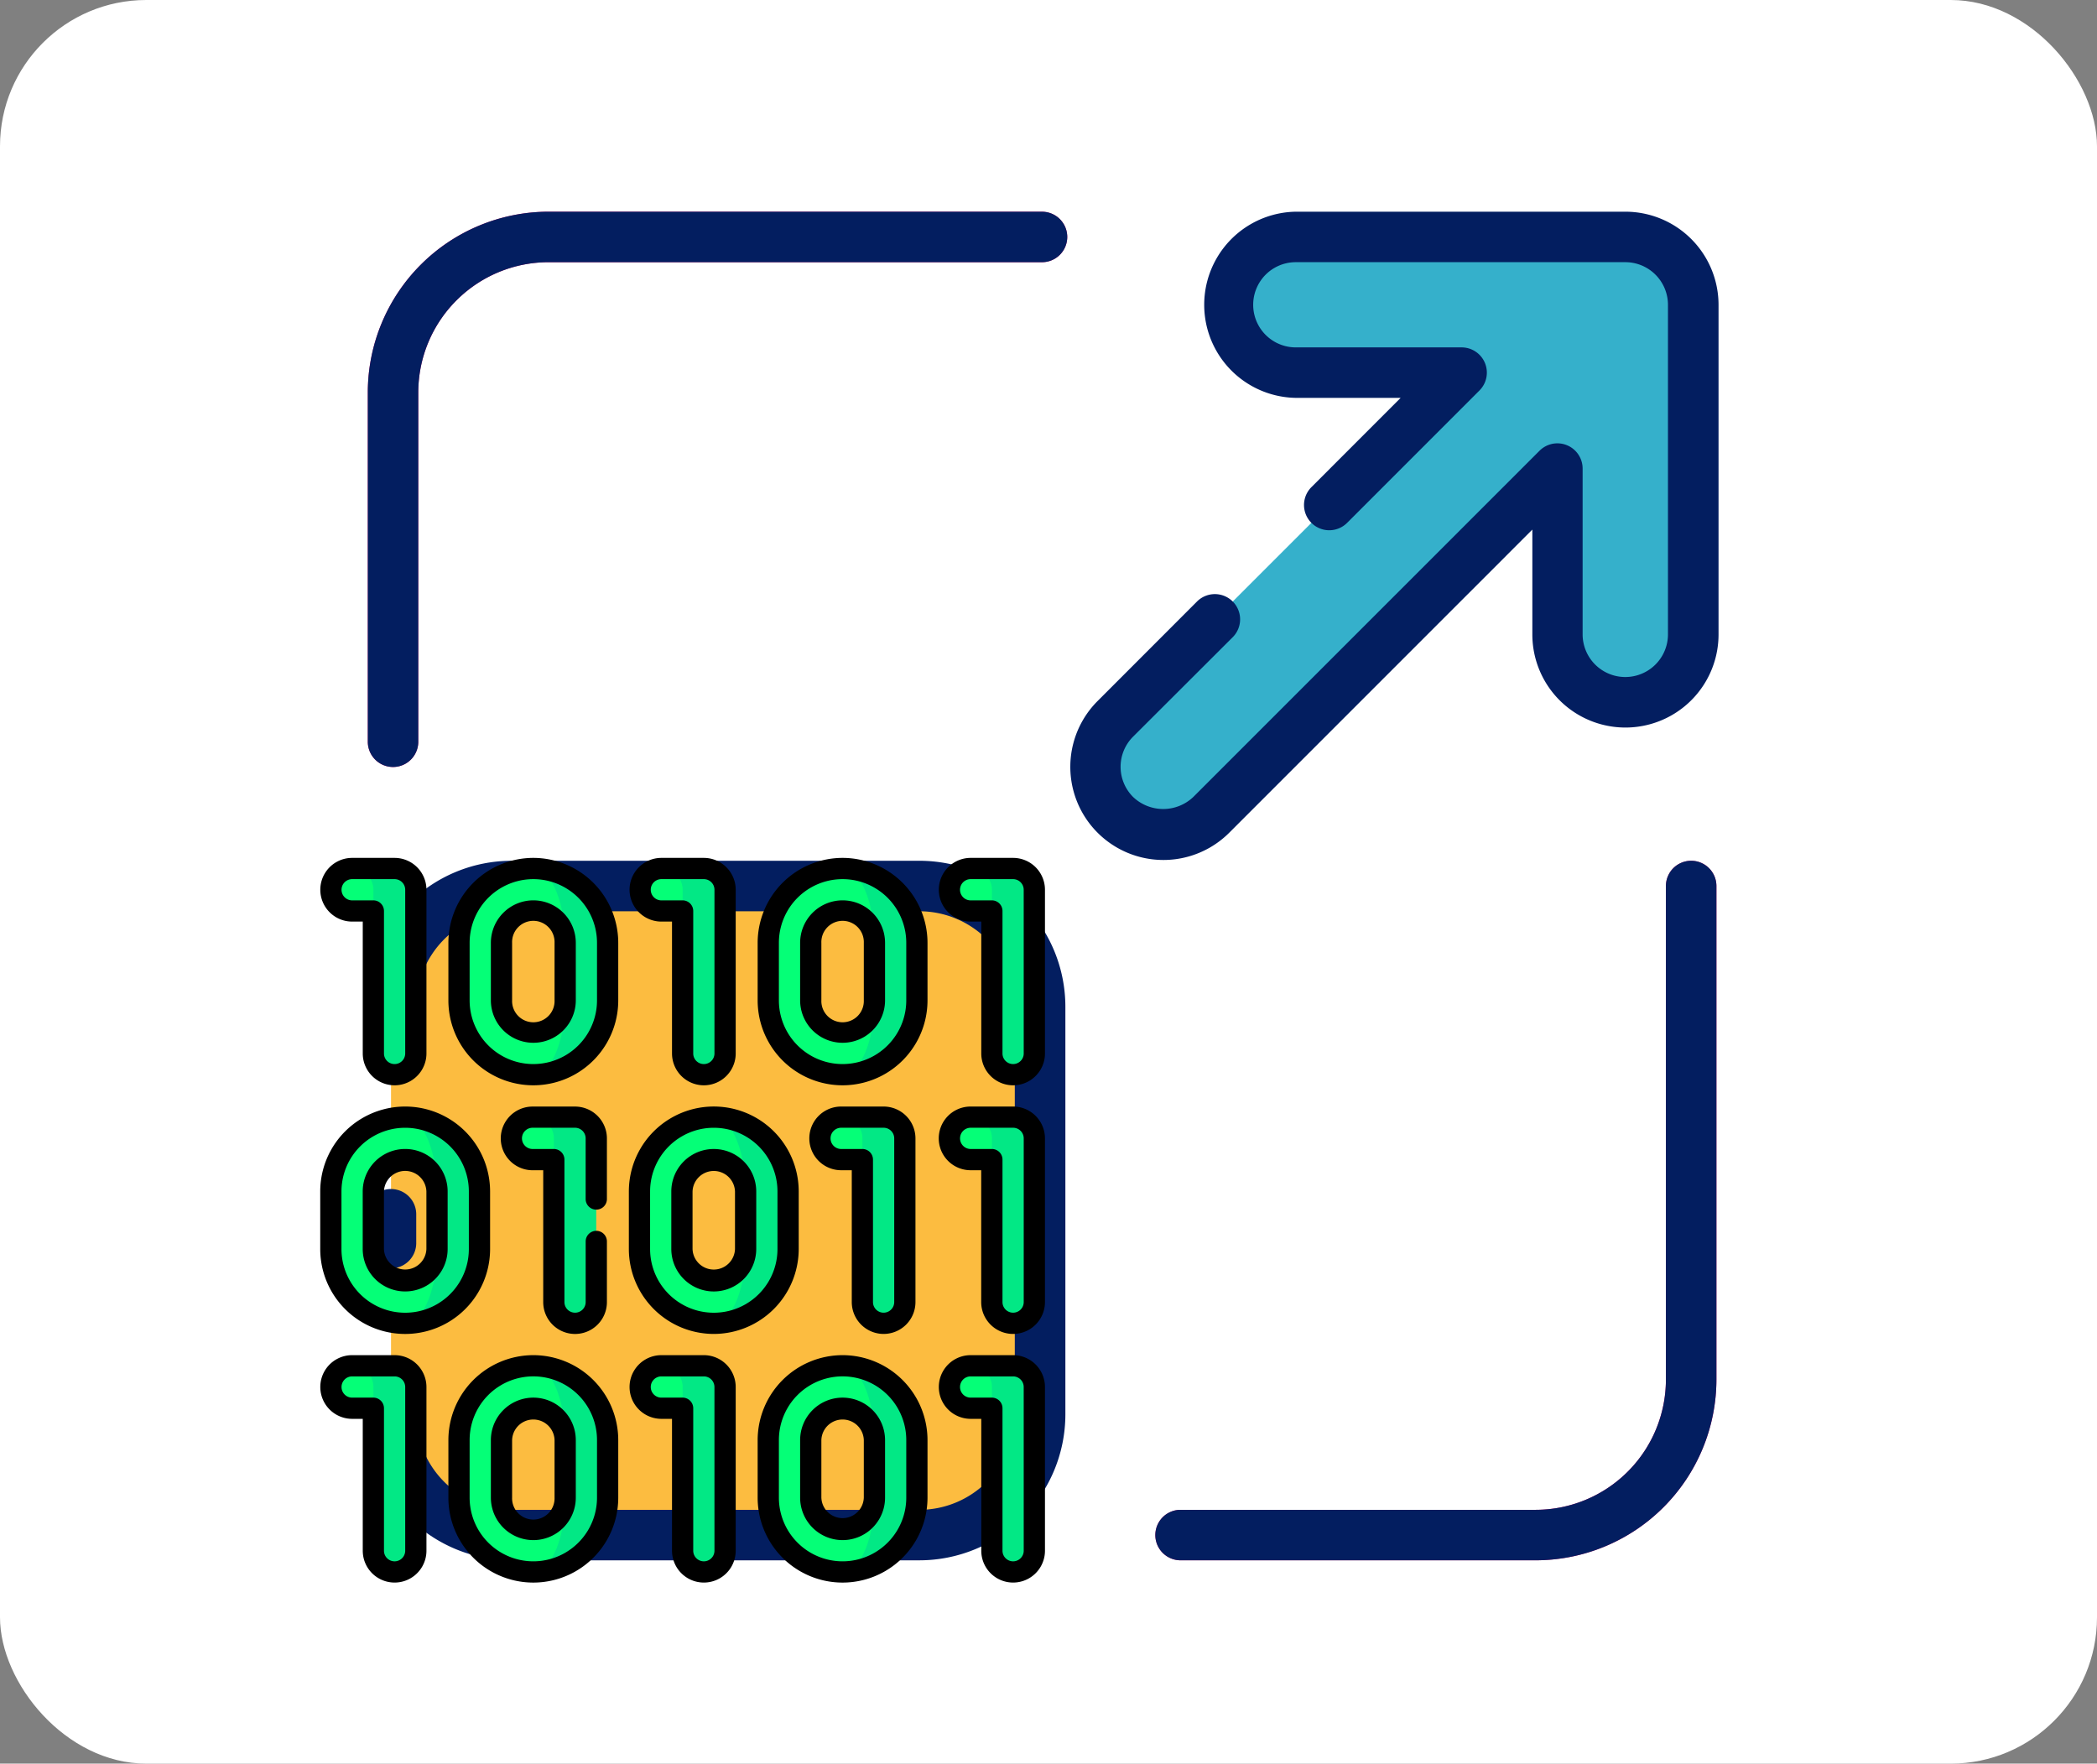 <svg xmlns="http://www.w3.org/2000/svg" width="86" height="72.328" viewBox="0 0 86 72.328">
  <rect x="0" y="0" width="86" height="72.328" fill="#808080" stroke="none"/>
  <g id="Grupo_1104237" data-name="Grupo 1104237" transform="translate(-233 -522)">
    <rect id="Rectángulo_391523" data-name="Rectángulo 391523" width="86" height="72.328" rx="6" transform="translate(233 522)" fill="#fff"/>
    <g id="cambiar-el-tamano" transform="translate(230.892 513.432)">
      <g id="Grupo_1104224" data-name="Grupo 1104224" transform="translate(17.192 17.25)">
        <path id="Trazado_840832" data-name="Trazado 840832" d="M89.432,19H75.917a2.783,2.783,0,1,0,0,5.565h6.8l-14.2,14.2A2.783,2.783,0,1,0,72.454,42.7l14.2-14.2v6.8a2.783,2.783,0,1,0,5.565,0V21.78A2.78,2.78,0,0,0,89.432,19Z" transform="translate(-37.859 -17.965)" fill="#35b0cb"/>
        <rect id="Rectángulo_391536" data-name="Rectángulo 391536" width="26.619" height="26.619" rx="3" transform="translate(0.952 27.654)" fill="#fcbc40"/>
        <g id="Grupo_1104223" data-name="Grupo 1104223">
          <path id="Trazado_840833" data-name="Trazado 840833" d="M93.825,62.25a1.035,1.035,0,0,0-1.035,1.035V83.528a5.346,5.346,0,0,1-5.34,5.34H72.885a1.035,1.035,0,0,0,0,2.07H87.45a7.419,7.419,0,0,0,7.411-7.411V63.285a1.035,1.035,0,0,0-1.035-1.035Z" transform="translate(-39.553 -35.631)" fill="#d9176c"/>
          <path id="Trazado_840834" data-name="Trazado 840834" d="M44.9,17.25H24.661a7.419,7.419,0,0,0-7.411,7.411V38.988a1.035,1.035,0,0,0,2.07,0V24.661a5.346,5.346,0,0,1,5.34-5.34H44.9a1.035,1.035,0,0,0,0-2.07Z" transform="translate(-17.25 -17.25)" fill="#d9176c"/>
        </g>
      </g>
      <g id="Grupo_1104225" data-name="Grupo 1104225" transform="translate(17.108 17.25)">
        <path id="Trazado_840835" data-name="Trazado 840835" d="M88.775,17.25H75.26a3.818,3.818,0,0,0,0,7.635h4.3L75.9,28.547a1.035,1.035,0,1,0,1.464,1.464l5.428-5.429a1.035,1.035,0,0,0-.732-1.767h-6.8a1.747,1.747,0,1,1,0-3.495H88.775a1.75,1.75,0,0,1,1.748,1.747V34.583a1.748,1.748,0,1,1-3.5,0v-6.8a1.035,1.035,0,0,0-1.765-.732l-14.2,14.2a1.791,1.791,0,0,1-2.472,0,1.748,1.748,0,0,1,0-2.471L72.673,34.7a1.035,1.035,0,0,0-1.464-1.464l-4.078,4.082a3.818,3.818,0,0,0,5.4,5.4l12.43-12.431v4.3a3.818,3.818,0,1,0,7.636,0V21.065a3.822,3.822,0,0,0-3.818-3.815Z" transform="translate(-37.118 -17.25)" fill="#031e60"/>
        <path id="Trazado_840836" data-name="Trazado 840836" d="M18.143,88.262a1.035,1.035,0,0,0,1.035-1.035V86.044a1.035,1.035,0,0,0-2.07,0v1.183A1.035,1.035,0,0,0,18.143,88.262Z" transform="translate(-17.108 -44.928)" fill="#031e60"/>
        <path id="Trazado_840837" data-name="Trazado 840837" d="M39.814,62.25H23.091a5.99,5.99,0,0,0-5.983,5.983V70.21a1.035,1.035,0,1,0,2.07,0V68.233a3.917,3.917,0,0,1,3.913-3.912H39.814a3.916,3.916,0,0,1,3.912,3.912V84.956a3.916,3.916,0,0,1-3.912,3.912H23.091a3.917,3.917,0,0,1-3.913-3.912,1.035,1.035,0,0,0-2.07,0,5.99,5.99,0,0,0,5.983,5.983H39.814A5.989,5.989,0,0,0,45.8,84.956V68.233A5.989,5.989,0,0,0,39.814,62.25Z" transform="translate(-17.108 -35.631)" fill="#031e60"/>
        <path id="Trazado_840838" data-name="Trazado 840838" d="M93.825,62.25a1.035,1.035,0,0,0-1.035,1.035V83.528a5.346,5.346,0,0,1-5.34,5.34H72.885a1.035,1.035,0,0,0,0,2.07H87.45a7.419,7.419,0,0,0,7.411-7.411V63.285a1.035,1.035,0,0,0-1.035-1.035Z" transform="translate(-39.469 -35.631)" fill="#031e60"/>
        <path id="Trazado_840839" data-name="Trazado 840839" d="M44.9,17.25H24.661a7.419,7.419,0,0,0-7.411,7.411V38.988a1.035,1.035,0,0,0,2.07,0V24.661a5.346,5.346,0,0,1,5.34-5.34H44.9a1.035,1.035,0,0,0,0-2.07Z" transform="translate(-17.166 -17.25)" fill="#031e60"/>
        <g id="codigo-binario_1_" data-name="codigo-binario (1)" transform="translate(-1.864 26.501)">
          <path id="Trazado_840840" data-name="Trazado 840840" d="M369.745,183.167H368l.871,1.741v5.843a.871.871,0,0,0,1.741,0v-6.714A.871.871,0,0,0,369.745,183.167Z" transform="translate(-346.643 -172.535)" fill="#02e885"/>
          <path id="Trazado_840841" data-name="Trazado 840841" d="M353.875,183.167a.871.871,0,0,0,0,1.741h.871v-.871A.871.871,0,0,0,353.875,183.167Z" transform="translate(-332.514 -172.535)" fill="#05ff77"/>
          <path id="Trazado_840842" data-name="Trazado 840842" d="M11.856,186.214a1.306,1.306,0,0,0-2.612,0v2.361a1.306,1.306,0,1,0,2.612,0c0,2.133,0,3.047-1.306,3.047A3.051,3.051,0,0,1,7.5,188.575v-2.361a3.051,3.051,0,0,1,3.047-3.047C11.856,183.167,11.856,184.038,11.856,186.214Z" transform="translate(-7.067 -172.535)" fill="#05ff77"/>
          <path id="Trazado_840843" data-name="Trazado 840843" d="M63.05,186.214v2.361A3.051,3.051,0,0,1,60,191.622c.72,0,1.306-1.367,1.306-3.047v-2.361c0-1.68-.586-3.047-1.306-3.047A3.051,3.051,0,0,1,63.05,186.214Z" transform="translate(-56.52 -172.535)" fill="#02e885"/>
          <path id="Trazado_840844" data-name="Trazado 840844" d="M151.744,183.167H150l.871,1.741v5.843a.871.871,0,1,0,1.741,0v-6.714A.871.871,0,0,0,151.744,183.167Z" transform="translate(-141.296 -172.535)" fill="#02e885"/>
          <path id="Trazado_840845" data-name="Trazado 840845" d="M135.874,183.167a.871.871,0,1,0,0,1.741h.871v-.871A.871.871,0,0,0,135.874,183.167Z" transform="translate(-127.167 -172.535)" fill="#05ff77"/>
          <path id="Trazado_840846" data-name="Trazado 840846" d="M229.856,186.214a1.306,1.306,0,1,0-2.612,0v2.361a1.306,1.306,0,1,0,2.612,0c0,2.133,0,3.047-1.306,3.047a3.051,3.051,0,0,1-3.047-3.047v-2.361a3.051,3.051,0,0,1,3.047-3.047C229.856,183.167,229.856,184.038,229.856,186.214Z" transform="translate(-212.413 -172.535)" fill="#05ff77"/>
          <path id="Trazado_840847" data-name="Trazado 840847" d="M281.05,186.214v2.361A3.051,3.051,0,0,1,278,191.622c.72,0,1.306-1.367,1.306-3.047v-2.361c0-1.68-.586-3.047-1.306-3.047A3.051,3.051,0,0,1,281.05,186.214Z" transform="translate(-261.866 -172.535)" fill="#02e885"/>
          <path id="Trazado_840848" data-name="Trazado 840848" d="M461.238,183.167H459.5l.871,1.741v5.843a.871.871,0,1,0,1.741,0v-6.714A.871.871,0,0,0,461.238,183.167Z" transform="translate(-432.825 -172.535)" fill="#02e885"/>
          <path id="Trazado_840849" data-name="Trazado 840849" d="M445.368,183.167a.871.871,0,1,0,0,1.741h.871v-.871A.871.871,0,0,0,445.368,183.167Z" transform="translate(-418.696 -172.535)" fill="#05ff77"/>
          <path id="Trazado_840850" data-name="Trazado 840850" d="M102.353,10.547a1.306,1.306,0,1,0-2.612,0v2.361a1.306,1.306,0,1,0,2.612,0c0,2.133,0,3.047-1.306,3.047A3.051,3.051,0,0,1,98,12.908V10.547A3.051,3.051,0,0,1,101.047,7.5c1.306,0,1.306.871,1.306,3.047Z" transform="translate(-92.312 -7.065)" fill="#05ff77"/>
          <path id="Trazado_840851" data-name="Trazado 840851" d="M153.547,10.547v2.361a3.051,3.051,0,0,1-3.047,3.047c.72,0,1.306-1.367,1.306-3.047V10.547c0-1.68-.586-3.047-1.306-3.047a3.051,3.051,0,0,1,3.047,3.047Z" transform="translate(-141.764 -7.065)" fill="#02e885"/>
          <path id="Trazado_840852" data-name="Trazado 840852" d="M461.241,7.5H459.5l.871,1.741v5.843a.871.871,0,0,0,1.741,0V8.371a.871.871,0,0,0-.871-.871Z" transform="translate(-432.828 -7.065)" fill="#02e885"/>
          <path id="Trazado_840853" data-name="Trazado 840853" d="M445.371,7.5a.871.871,0,0,0,0,1.741h.871V8.371A.871.871,0,0,0,445.371,7.5Z" transform="translate(-418.699 -7.065)" fill="#05ff77"/>
          <path id="Trazado_840854" data-name="Trazado 840854" d="M242.741,7.5H241l.871,1.741v5.843a.871.871,0,0,0,1.741,0V8.371a.871.871,0,0,0-.871-.871Z" transform="translate(-227.011 -7.065)" fill="#02e885"/>
          <path id="Trazado_840855" data-name="Trazado 840855" d="M226.871,7.5a.871.871,0,0,0,0,1.741h.871V8.371A.871.871,0,0,0,226.871,7.5Z" transform="translate(-212.882 -7.065)" fill="#05ff77"/>
          <path id="Trazado_840856" data-name="Trazado 840856" d="M24.241,7.5H22.5l.871,1.741v5.843a.871.871,0,1,0,1.741,0V8.371a.871.871,0,0,0-.871-.871Z" transform="translate(-21.194 -7.065)" fill="#02e885"/>
          <path id="Trazado_840857" data-name="Trazado 840857" d="M8.371,7.5a.871.871,0,1,0,0,1.741h.871V8.371A.871.871,0,0,0,8.371,7.5Z" transform="translate(-7.065 -7.065)" fill="#05ff77"/>
          <path id="Trazado_840858" data-name="Trazado 840858" d="M320.853,10.547a1.306,1.306,0,0,0-2.612,0v2.361a1.306,1.306,0,0,0,2.612,0c0,2.133,0,3.047-1.306,3.047a3.051,3.051,0,0,1-3.047-3.047V10.547A3.051,3.051,0,0,1,319.547,7.5c1.306,0,1.306.871,1.306,3.047Z" transform="translate(-298.128 -7.065)" fill="#05ff77"/>
          <path id="Trazado_840859" data-name="Trazado 840859" d="M372.047,10.547v2.361A3.051,3.051,0,0,1,369,15.955c.72,0,1.306-1.367,1.306-3.047V10.547c0-1.68-.586-3.047-1.306-3.047a3.051,3.051,0,0,1,3.047,3.047Z" transform="translate(-347.581 -7.065)" fill="#02e885"/>
          <path id="Trazado_840860" data-name="Trazado 840860" d="M102.353,361.88a1.306,1.306,0,1,0-2.612,0v2.361a1.306,1.306,0,1,0,2.612,0c0,2.133,0,3.047-1.306,3.047A3.051,3.051,0,0,1,98,364.241V361.88a3.051,3.051,0,0,1,3.047-3.047C102.353,358.833,102.353,359.7,102.353,361.88Z" transform="translate(-92.312 -338.004)" fill="#05ff77"/>
          <path id="Trazado_840861" data-name="Trazado 840861" d="M153.547,361.88v2.361a3.051,3.051,0,0,1-3.047,3.047c.72,0,1.306-1.367,1.306-3.047V361.88c0-1.68-.586-3.047-1.306-3.047A3.051,3.051,0,0,1,153.547,361.88Z" transform="translate(-141.764 -338.004)" fill="#02e885"/>
          <path id="Trazado_840862" data-name="Trazado 840862" d="M461.241,358.833H459.5l.871,1.741v5.843a.871.871,0,0,0,1.741,0V359.7A.871.871,0,0,0,461.241,358.833Z" transform="translate(-432.828 -338.004)" fill="#02e885"/>
          <path id="Trazado_840863" data-name="Trazado 840863" d="M445.371,358.833a.871.871,0,0,0,0,1.741h.871V359.7A.871.871,0,0,0,445.371,358.833Z" transform="translate(-418.699 -338.004)" fill="#05ff77"/>
          <path id="Trazado_840864" data-name="Trazado 840864" d="M242.741,358.833H241l.871,1.741v5.843a.871.871,0,0,0,1.741,0V359.7A.871.871,0,0,0,242.741,358.833Z" transform="translate(-227.011 -338.004)" fill="#02e885"/>
          <path id="Trazado_840865" data-name="Trazado 840865" d="M226.871,358.833a.871.871,0,1,0,0,1.741h.871V359.7A.871.871,0,0,0,226.871,358.833Z" transform="translate(-212.882 -338.004)" fill="#05ff77"/>
          <path id="Trazado_840866" data-name="Trazado 840866" d="M24.241,358.833H22.5l.871,1.741v5.843a.871.871,0,0,0,1.741,0V359.7A.871.871,0,0,0,24.241,358.833Z" transform="translate(-21.194 -338.004)" fill="#02e885"/>
          <path id="Trazado_840867" data-name="Trazado 840867" d="M8.371,358.833a.871.871,0,1,0,0,1.741h.871V359.7A.871.871,0,0,0,8.371,358.833Z" transform="translate(-7.065 -338.004)" fill="#05ff77"/>
          <path id="Trazado_840868" data-name="Trazado 840868" d="M320.853,361.88a1.306,1.306,0,1,0-2.612,0v2.361a1.306,1.306,0,0,0,2.612,0c0,2.133,0,3.047-1.306,3.047a3.051,3.051,0,0,1-3.047-3.047V361.88a3.051,3.051,0,0,1,3.047-3.047C320.853,358.833,320.853,359.7,320.853,361.88Z" transform="translate(-298.128 -338.004)" fill="#05ff77"/>
          <path id="Trazado_840869" data-name="Trazado 840869" d="M372.047,361.88v2.361A3.051,3.051,0,0,1,369,367.288c.72,0,1.306-1.367,1.306-3.047V361.88c0-1.68-.586-3.047-1.306-3.047A3.051,3.051,0,0,1,372.047,361.88Z" transform="translate(-347.581 -338.004)" fill="#02e885"/>
          <path id="Trazado_840870" data-name="Trazado 840870" d="M131.421,179.895a.435.435,0,0,0,.435-.435v-2.486a1.308,1.308,0,0,0-1.306-1.306h-1.741a1.306,1.306,0,1,0,0,2.612h.435v5.408a1.306,1.306,0,0,0,2.612,0V181.2a.435.435,0,0,0-.871,0v2.486a.435.435,0,0,1-.871,0v-5.843a.435.435,0,0,0-.435-.435h-.871a.435.435,0,1,1,0-.871h1.741a.436.436,0,0,1,.435.435v2.486A.435.435,0,0,0,131.421,179.895Z" transform="translate(-120.102 -165.47)"/>
          <path id="Trazado_840871" data-name="Trazado 840871" d="M0,179.15v2.361a3.483,3.483,0,1,0,6.966,0V179.15a3.483,3.483,0,0,0-6.966,0Zm6.095,0v2.361a2.612,2.612,0,1,1-5.224,0V179.15a2.612,2.612,0,1,1,5.224,0Z" transform="translate(-0.003 -165.47)"/>
          <path id="Trazado_840872" data-name="Trazado 840872" d="M30,207.408v2.36a1.741,1.741,0,1,0,3.483,0v-2.36a1.741,1.741,0,1,0-3.483,0Zm2.612,0v2.36a.871.871,0,0,1-1.741,0v-2.36a.871.871,0,0,1,1.741,0Z" transform="translate(-28.261 -193.729)"/>
          <path id="Trazado_840873" data-name="Trazado 840873" d="M348.551,184.993a1.307,1.307,0,0,0,1.306-1.306v-6.714a1.308,1.308,0,0,0-1.306-1.306H346.81a1.306,1.306,0,0,0,0,2.612h.435v5.408A1.308,1.308,0,0,0,348.551,184.993Zm-1.741-7.585a.435.435,0,1,1,0-.871h1.741a.436.436,0,0,1,.435.435v6.714a.435.435,0,0,1-.871,0v-5.843a.435.435,0,0,0-.435-.435Z" transform="translate(-325.449 -165.47)"/>
          <path id="Trazado_840874" data-name="Trazado 840874" d="M221.486,184.992a3.487,3.487,0,0,0,3.483-3.483v-2.361a3.483,3.483,0,0,0-6.966,0v2.361A3.487,3.487,0,0,0,221.486,184.992Zm-2.612-5.843a2.612,2.612,0,0,1,5.224,0v2.361a2.612,2.612,0,0,1-5.224,0Z" transform="translate(-205.349 -165.469)"/>
          <path id="Trazado_840875" data-name="Trazado 840875" d="M249.744,211.51a1.743,1.743,0,0,0,1.741-1.741v-2.36a1.741,1.741,0,1,0-3.483,0v2.36A1.743,1.743,0,0,0,249.744,211.51Zm-.871-4.1a.871.871,0,0,1,1.741,0v2.36a.871.871,0,0,1-1.741,0Z" transform="translate(-233.607 -193.729)"/>
          <path id="Trazado_840876" data-name="Trazado 840876" d="M440.044,184.993a1.308,1.308,0,0,0,1.306-1.306v-6.714a1.308,1.308,0,0,0-1.306-1.306H438.3a1.306,1.306,0,0,0,0,2.612h.435v5.408A1.307,1.307,0,0,0,440.044,184.993Zm-1.741-7.585a.435.435,0,0,1,0-.871h1.741a.436.436,0,0,1,.435.435v6.714a.435.435,0,0,1-.871,0v-5.843a.435.435,0,0,0-.435-.435Z" transform="translate(-411.631 -165.47)"/>
          <path id="Trazado_840877" data-name="Trazado 840877" d="M219.806,2.612h.435V8.02a1.306,1.306,0,0,0,2.612,0V1.306A1.308,1.308,0,0,0,221.547,0h-1.741a1.306,1.306,0,0,0,0,2.612Zm0-1.741h1.741a.436.436,0,0,1,.435.435V8.02a.435.435,0,0,1-.871,0V2.177a.435.435,0,0,0-.435-.435h-.871a.435.435,0,1,1,0-.871Z" transform="translate(-205.817 0)"/>
          <path id="Trazado_840878" data-name="Trazado 840878" d="M93.983,0A3.487,3.487,0,0,0,90.5,3.483V5.843a3.483,3.483,0,0,0,6.966,0V3.483A3.487,3.487,0,0,0,93.983,0Zm2.612,5.843a2.612,2.612,0,1,1-5.224,0V3.483a2.612,2.612,0,1,1,5.224,0Z" transform="translate(-85.247 0)"/>
          <path id="Trazado_840879" data-name="Trazado 840879" d="M122.241,30a1.743,1.743,0,0,0-1.741,1.741V34.1a1.741,1.741,0,1,0,3.483,0V31.741A1.743,1.743,0,0,0,122.241,30Zm.871,4.1a.871.871,0,1,1-1.741,0V31.741a.871.871,0,1,1,1.741,0Z" transform="translate(-113.505 -28.259)"/>
          <path id="Trazado_840880" data-name="Trazado 840880" d="M440.047,0h-1.741a1.306,1.306,0,0,0,0,2.612h.435V8.02a1.306,1.306,0,1,0,2.612,0V1.306A1.307,1.307,0,0,0,440.047,0Zm.435,8.02a.435.435,0,1,1-.871,0V2.177a.435.435,0,0,0-.435-.435h-.871a.435.435,0,0,1,0-.871h1.741a.436.436,0,0,1,.435.435Z" transform="translate(-411.634 0)"/>
          <path id="Trazado_840881" data-name="Trazado 840881" d="M1.306,2.612h.435V8.02a1.306,1.306,0,0,0,2.612,0V1.306A1.308,1.308,0,0,0,3.047,0H1.306a1.306,1.306,0,0,0,0,2.612Zm0-1.741H3.047a.436.436,0,0,1,.435.435V8.02a.435.435,0,0,1-.871,0V2.177a.435.435,0,0,0-.435-.435H1.306a.435.435,0,1,1,0-.871Z" transform="translate(0 0)"/>
          <path id="Trazado_840882" data-name="Trazado 840882" d="M312.483,0A3.487,3.487,0,0,0,309,3.483V5.843a3.483,3.483,0,0,0,6.966,0V3.483A3.487,3.487,0,0,0,312.483,0Zm2.612,5.843a2.612,2.612,0,0,1-5.224,0V3.483a2.612,2.612,0,0,1,5.224,0Z" transform="translate(-291.064 0)"/>
          <path id="Trazado_840883" data-name="Trazado 840883" d="M340.741,30A1.743,1.743,0,0,0,339,31.741V34.1a1.741,1.741,0,0,0,3.483,0V31.741A1.743,1.743,0,0,0,340.741,30Zm.871,4.1a.871.871,0,1,1-1.741,0V31.741a.871.871,0,1,1,1.741,0Z" transform="translate(-319.322 -28.259)"/>
          <path id="Trazado_840884" data-name="Trazado 840884" d="M221.547,351.333h-1.741a1.306,1.306,0,1,0,0,2.612h.435v5.408a1.306,1.306,0,0,0,2.612,0v-6.714A1.308,1.308,0,0,0,221.547,351.333Zm.435,8.02a.435.435,0,0,1-.871,0V353.51a.435.435,0,0,0-.435-.435h-.871a.435.435,0,1,1,0-.871h1.741a.436.436,0,0,1,.435.435Z" transform="translate(-205.817 -330.94)"/>
          <path id="Trazado_840885" data-name="Trazado 840885" d="M93.983,351.333a3.487,3.487,0,0,0-3.483,3.483v2.361a3.483,3.483,0,0,0,6.966,0v-2.361A3.487,3.487,0,0,0,93.983,351.333Zm2.612,5.843a2.612,2.612,0,0,1-5.224,0v-2.361a2.612,2.612,0,0,1,5.224,0Z" transform="translate(-85.247 -330.94)"/>
          <path id="Trazado_840886" data-name="Trazado 840886" d="M122.241,381.333a1.743,1.743,0,0,0-1.741,1.741v2.361a1.741,1.741,0,0,0,3.483,0v-2.361A1.743,1.743,0,0,0,122.241,381.333Zm.871,4.1a.871.871,0,1,1-1.741,0v-2.361a.871.871,0,0,1,1.741,0Z" transform="translate(-113.505 -359.198)"/>
          <path id="Trazado_840887" data-name="Trazado 840887" d="M440.047,351.333h-1.741a1.306,1.306,0,0,0,0,2.612h.435v5.408a1.306,1.306,0,0,0,2.612,0v-6.714A1.307,1.307,0,0,0,440.047,351.333Zm.435,8.02a.435.435,0,1,1-.871,0V353.51a.435.435,0,0,0-.435-.435h-.871a.435.435,0,0,1,0-.871h1.741a.436.436,0,0,1,.435.435Z" transform="translate(-411.634 -330.94)"/>
          <path id="Trazado_840888" data-name="Trazado 840888" d="M3.047,351.333H1.306a1.306,1.306,0,1,0,0,2.612h.435v5.408a1.306,1.306,0,0,0,2.612,0v-6.714A1.308,1.308,0,0,0,3.047,351.333Zm.435,8.02a.435.435,0,0,1-.871,0V353.51a.435.435,0,0,0-.435-.435H1.306a.435.435,0,1,1,0-.871H3.047a.436.436,0,0,1,.435.435Z" transform="translate(0 -330.94)"/>
          <path id="Trazado_840889" data-name="Trazado 840889" d="M312.483,351.333A3.487,3.487,0,0,0,309,354.816v2.361a3.483,3.483,0,0,0,6.966,0v-2.361A3.487,3.487,0,0,0,312.483,351.333Zm2.612,5.843a2.612,2.612,0,0,1-5.224,0v-2.361a2.612,2.612,0,0,1,5.224,0Z" transform="translate(-291.064 -330.94)"/>
          <path id="Trazado_840890" data-name="Trazado 840890" d="M340.741,381.333A1.743,1.743,0,0,0,339,383.074v2.361a1.741,1.741,0,0,0,3.483,0v-2.361A1.743,1.743,0,0,0,340.741,381.333Zm.871,4.1a.871.871,0,0,1-1.741,0v-2.361a.871.871,0,0,1,1.741,0Z" transform="translate(-319.322 -359.198)"/>
        </g>
      </g>
    </g>
  </g>
</svg>
